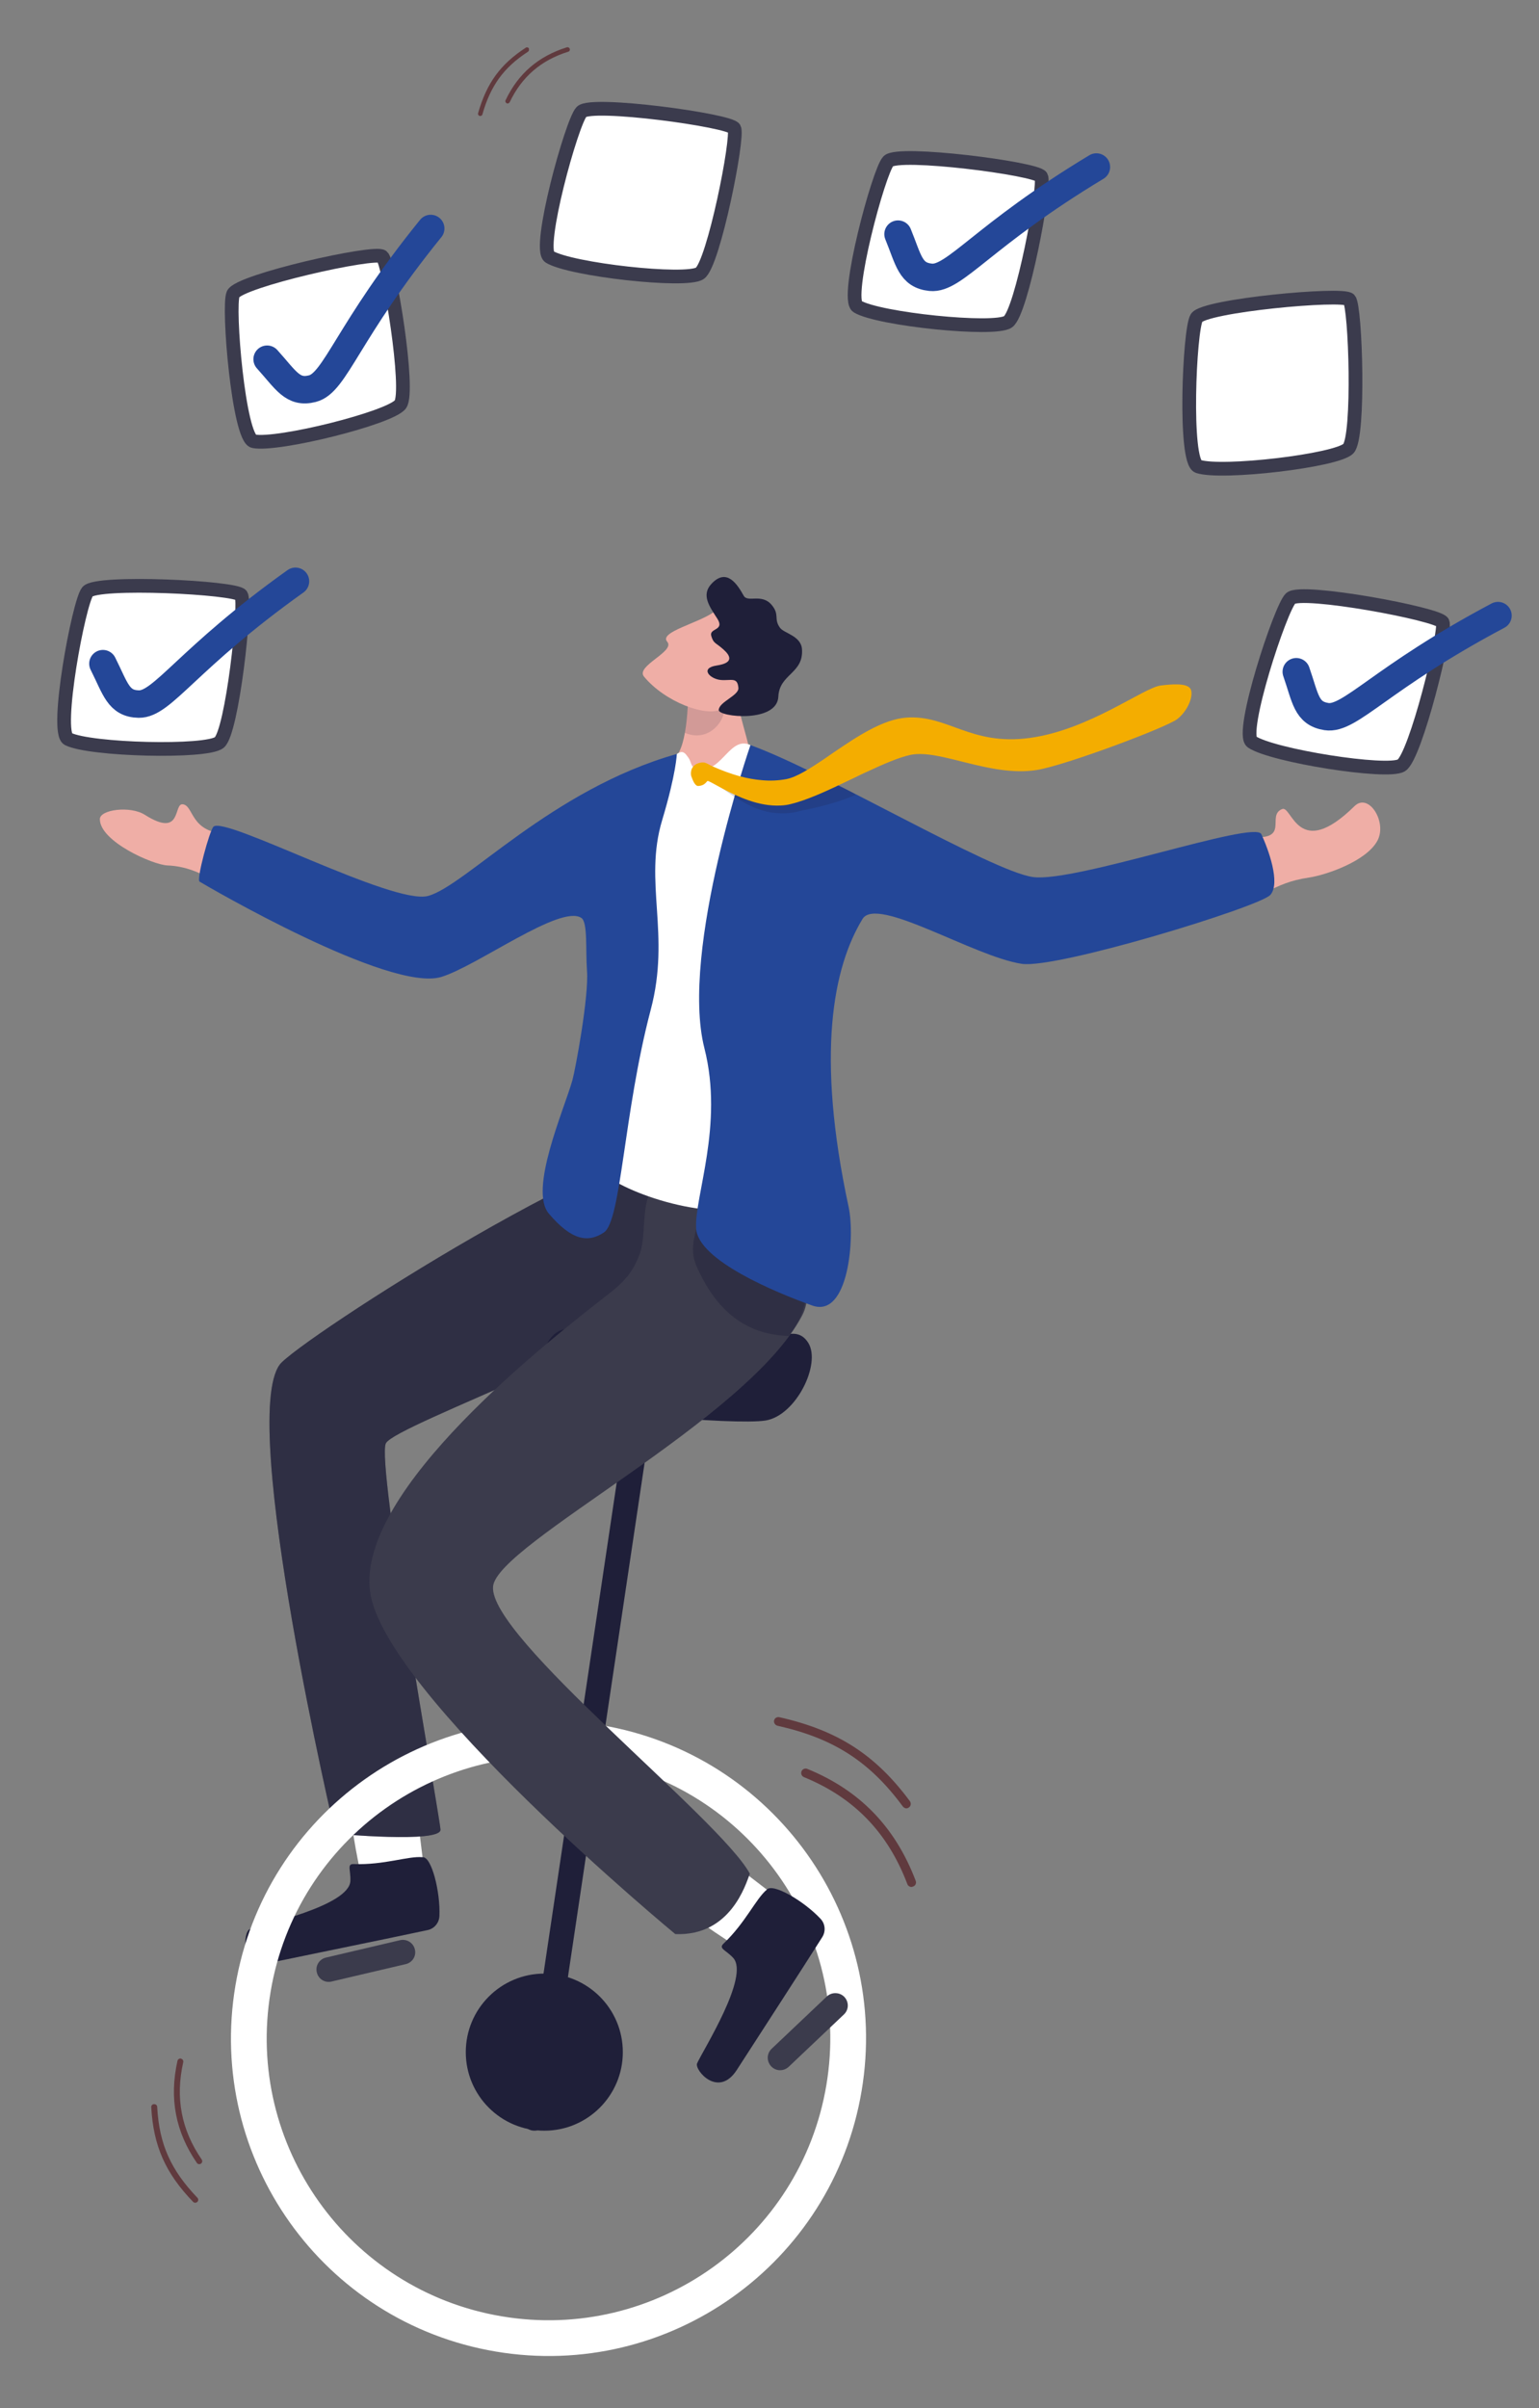 <?xml version="1.0" encoding="utf-8"?>
<!-- Generator: Adobe Illustrator 26.1.0, SVG Export Plug-In . SVG Version: 6.00 Build 0)  -->
<svg version="1.1" id="Layer_1" xmlns="http://www.w3.org/2000/svg" xmlns:xlink="http://www.w3.org/1999/xlink" x="0px" y="0px"
	 viewBox="0 0 1009.4 1578.8" style="enable-background:new 0 0 1009.4 1578.8;" xml:space="preserve">
<rect x="0" y="0" width="1009.4" height="1578.8" fill="#808080" stroke="none"/>
<style type="text/css">
	.st0{fill:#FFFFFF;}
	.st1{fill:#1F1F39;}
	.st2{fill:#3B3B4C;}
	.st3{opacity:0.4;fill:#1F1F39;enable-background:new    ;}
	.st4{opacity:0.46;fill:#1F1F39;enable-background:new    ;}
	.st5{fill:#EFAEA6;}
	.st6{opacity:0.14;fill:#1F1F39;enable-background:new    ;}
	.st7{fill:#244798;}
	.st8{fill:#603A3E;}
	.st9{opacity:0.18;fill:#1F1F39;enable-background:new    ;}
	.st10{fill:#F4AD00;}
	.st11{fill:#FFFFFF;stroke:#3B3B4D;stroke-width:9;stroke-miterlimit:10;}
	.st12{fill:none;stroke:#244798;stroke-width:18;stroke-linecap:round;stroke-linejoin:round;stroke-miterlimit:10;}
</style>
<path class="st0" d="M236.7,1228.5c-4.2-16.2-9.8-58.1-9.8-58.1l43.4-8.6l7.7,63l-25.7,24.6L236.7,1228.5z"/>
<path class="st1" d="M232.1,1222.1c-4.8-0.2-2,3.8-2.3,11c-0.6,16.5-57.7,28.6-66,31.7c-4.3,1.6-6.8,26.2,15.3,21.6
	c19.1-4,80.4-16.5,101.3-21c4.4-0.9,7.6-4.7,7.8-9.2c0.7-15.9-5.2-39.3-11.1-38.6C267.8,1216.7,252,1222.8,232.1,1222.1z"/>
<path class="st2" d="M470.2,746.2c-52.3-11.4-275.4,133.2-286.7,148.4c-27.2,36.5,36.4,307.6,36.4,307.6s69.5,6.4,69-2.7
	s-42.3-240.9-35.8-253.3c6.5-12.4,181.1-73.6,207.8-109.9C487.6,799.9,470.2,746.2,470.2,746.2z"/>
<path class="st3" d="M470.2,746.2c-52.3-11.4-275.4,133.2-286.7,148.4c-27.2,36.5,36.4,307.6,36.4,307.6s69.5,6.4,69-2.7
	s-42.3-240.9-35.8-253.3c6.5-12.4,181.1-73.6,207.8-109.9C487.6,799.9,470.2,746.2,470.2,746.2z"/>
<path class="st2" d="M262.4,1272l-48.6,11.4c-4.4,1-7.1,5.4-6,9.7l0,0c1,4.4,5.4,7.1,9.7,6l48.6-11.4c4.4-1,7.1-5.4,6-9.7l0,0
	C271.1,1273.7,266.7,1271,262.4,1272z"/>
<path class="st0" d="M394.3,1131c113.4,19.1,189.9,126.5,170.8,239.9s-126.5,189.9-239.9,170.8s-189.9-126.5-170.8-239.9
	C173.5,1188.4,280.9,1111.9,394.3,1131z M329.1,1518.6c100.7,16.9,196-51,212.9-151.6c16.9-100.7-51-196-151.6-212.9
	c-100.7-16.9-196,51-212.9,151.6C160.6,1406.4,228.5,1501.7,329.1,1518.6z"/>
<path class="st4" d="M459.1,943L459.1,943c-0.3-0.2-0.4-0.3-0.4-0.3C458.8,942.7,459.1,943,459.1,943z"/>
<path class="st1" d="M415.2,900.2l-72.7,487.4c-0.7,4.4,2.4,8.6,6.8,9.2l0,0c4.4,0.7,8.6-2.4,9.2-6.8l72.7-487.4
	c0.7-4.4-2.4-8.6-6.8-9.2l0,0C420,892.7,415.9,895.8,415.2,900.2z"/>
<path class="st1" d="M530.2,880.5c8.4,13.8-8.1,47.6-28.1,50.8c-20,3.2-129.7-5.7-141.2-16.7c-10.6-10.1-6.7-39.4,8.9-43.1
	c24.3-5.7,96.5,12.6,114,13.1C501.3,885.2,520.4,864.5,530.2,880.5z"/>
<path class="st0" d="M482.3,1275.4c-14.5-8.3-48.3-33.8-48.3-33.8l24.3-37l50.3,38.6l-0.5,35.5L482.3,1275.4z"/>
<path class="st1" d="M474.6,1274.2c-3.5,3.3,1.3,4.1,6.2,9.3c11.3,12-20.1,61.2-23.6,69.3c-1.8,4.2,13.9,23.2,26.1,4.2
	c10.6-16.4,44.6-68.9,56-87c2.4-3.8,2-8.7-1.1-12c-10.9-11.7-31.6-23.8-35.3-19.1C495.7,1244.9,489,1260.5,474.6,1274.2z"/>
<path class="st2" d="M242.7,1043.4c8.8,66.5,200.2,224.6,200.2,224.6c36.3,1.5,46.3-32.8,48.9-39.6
	c-19.2-35.8-171.9-155.5-168.4-188.4c2.9-27.9,166.9-109.1,202.7-177.5c0-0.1,0.1-0.1,0.1-0.2c4.5-8.7,2.7-16.1,3.7-26.5
	c0.9-8.6,0.8-17.6-0.2-27.1c-0.3-3.2-0.8-6.4-1.3-9.7c-1.7-10.2-11.4-43-42.2-34.2c-27.4,7.8-52.3,4.2-59.9,17.4
	c-5.3,9.2-2.7,29.3-6.7,39.9c-3.6,9.5-8,16.6-20,25.9C360.2,878.7,233.9,976.8,242.7,1043.4z"/>
<path class="st2" d="M542.3,1308.9l-36.2,34.3c-3.3,3.1-3.4,8.2-0.3,11.5l0,0c3.1,3.3,8.2,3.4,11.5,0.3l36.2-34.3
	c3.3-3.1,3.4-8.2,0.3-11.5l0,0C550.7,1306,545.5,1305.9,542.3,1308.9z"/>
<ellipse class="st1" cx="357" cy="1345.4" rx="51.5" ry="51.5"/>
<path class="st5" d="M173.7,596.6c-9.2-3.9-20.6-11-31.7-18.1c-10.8-6.8-21.1-10.7-32.1-11.1c-9.7-0.4-44.5-15.8-44.4-30.4
	c0-6.2,19.9-8.9,29.5-2.8c24.8,15.7,18.5-7.7,24.9-6.9c7.4,0.9,4.6,18.6,29.1,19.4c13.6,0.5,36.3,11.9,40.2,16.1
	C193.3,566.9,173.7,596.6,173.7,596.6z"/>
<path class="st3" d="M457,830.5c13.4,30,32.8,44.4,60.3,45.4c13.3-17.3,11.5-29.8,12.5-40.2c0.9-8.6,0.8-17.6-0.2-27.1
	c-13.7-3.8-17-21.7-41.6-29.2c-8.9-2.7-29.9,21.3-29.9,21.3C454.1,814.1,453,821.6,457,830.5z"/>
<path class="st5" d="M449.2,480.4c-0.8,4.6-2,9-3.6,12.2c-3.2,6.4-2.7,16.4-10.8,25.8c-6.1,7.1,26.4,1.9,26.4,1.9l33.4-5.7
	c1.8-14.7-11-47.4-12-60.9c-1.1-14.8-17.8-30-17.8-30l-13.7,28.7l-0.3,0.6l0.4,2.6C451.3,455.7,451.3,468.8,449.2,480.4z"/>
<path class="st6" d="M450.8,453.1l0.4,2.6c0,0,0,13.1-2.1,24.7c17.7,7.7,29.2-12.2,24.9-18.1c-2.8-3.9-13.6-13.3-13.6-13.3l-9.3,3.5
	L450.8,453.1z"/>
<path class="st0" d="M492.2,488.5c-13.2-6.2-18.5,17.1-32.6,15.8c-7.5-0.6-5.3-3.7-8.2-7.7c-1.8-2.5-3.4-5.2-7.4-2.3
	c-81,60.9-40.1,255.7-51,267c-8.9,9.2,48.4,34.9,86.5,31.9c52.3-4.1,34.8-52.2,35.1-63.1c0.3-10.9,19.6-199.4,19.6-199.4
	S511.1,512.7,492.2,488.5z"/>
<path class="st7" d="M130.9,578c4.4,2.7,124.5,72.8,158.5,62.5c23.7-7.2,78.2-47.8,91.9-38.7c4.3,2.9,2.7,20.8,3.7,34.6
	c1.3,16.7-7.5,64.3-9.6,71.9c-5.6,19.6-28.7,71.9-15.4,87.4c14.7,17.3,25.5,19.4,36.1,12.3c11.4-7.6,12.8-78.1,30.7-146
	c13.2-49.8-4.8-83.4,7.5-124.3c9.3-31,9.6-43.4,9.6-43.4c-82.3,23.3-138.7,86.6-163.2,93.1c-23,6.1-133.4-52.7-140.7-45.4
	C137.4,544.7,128.7,576.6,130.9,578z"/>
<path class="st5" d="M797.8,595.3c10.3-2.9,17.2-3.6,30.1-9.5c12.5-5.7,17.6-8.5,30.8-10.5c10.3-1.5,37.3-10.4,44.7-24.1
	c6.6-12.2-5.7-31.8-15-22.7c-37.1,36.5-41-0.6-47.4,1.9c-10.8,4.2,5.6,20.6-20.5,18.3c-14.5-1.2-29,5.6-33.8,9.4
	C781.8,561.9,797.8,595.3,797.8,595.3z"/>
<path class="st5" d="M468.5,401c-9.9,7.5-36.5,13.3-30.9,19.7s-21,15.9-15.2,22.9c13.9,16.8,40.7,26.4,50.3,21.5
	c9.6-4.9,30.3-25.6,30.3-25.6L468.5,401z"/>
<path class="st1" d="M474.5,425.8c-5.1-4.6-6.5-3.7-8-8.9c-1.5-5.2,8.9-3.3,4.1-11.1c-4.9-7.7-11-15.5-4-23
	c10.1-10.9,17.1,0.5,21.2,7.8c2.7,4.7,11.9-1.9,18.5,6.2c5.2,6.4,1,8.9,5.3,14.8c2.6,3.6,13.7,5.2,14.4,13.9
	c1.2,16.2-14.8,16.2-15.5,31.2c-0.8,17.5-39.2,13.4-39.1,8.8c0.2-5.4,13.3-9.5,12.9-14.5c-0.6-7.4-4.8-4.6-11.6-5.2
	c-7.2-0.7-13.9-7.8-2.6-9.5C481.4,434.6,479.2,430,474.5,425.8z"/>
<g>
	<path class="st8" d="M597.1,1237c-0.9-0.2-1.7-0.9-2-1.8c-12.8-33.8-35-56.7-67.8-70.1c-1.5-0.6-2.2-2.3-1.6-3.8
		c0.6-1.5,2.3-2.2,3.8-1.6c34.4,14,57.7,38.1,71.1,73.4c0.6,1.5-0.2,3.2-1.7,3.7C598.2,1237.1,597.6,1237.2,597.1,1237z"/>
</g>
<g>
	<path class="st8" d="M593.9,1185.5c-0.6-0.2-1.2-0.5-1.7-1.1c-11.3-15.3-22.7-26.3-36-34.8c-12.9-8.2-27.6-14-46.3-18.2l0,0
		c-1.5-0.4-2.5-1.9-2.2-3.4c0.3-1.6,1.9-2.5,3.4-2.2c38.3,8.6,63.1,24.6,85.7,55.1c0.9,1.3,0.7,3.1-0.6,4
		C595.5,1185.5,594.7,1185.7,593.9,1185.5z"/>
</g>
<g>
	<path class="st8" d="M119.7,1350.2c0.4,0.4,0.6,1.1,0.5,1.7c-5.3,23.5-1.3,44.4,12.1,63.9c0.6,0.9,0.4,2.1-0.5,2.7
		s-2.1,0.4-2.7-0.5c-14-20.4-18.2-42.3-12.7-66.9c0.2-1,1.3-1.7,2.3-1.5C119.1,1349.8,119.4,1350,119.7,1350.2z"/>
</g>
<g>
	<path class="st8" d="M102.6,1380.1c0.3,0.3,0.5,0.7,0.5,1.2c0.7,12.6,3,23,7.3,32.5c4.2,9.3,10.3,17.9,19.1,27.1l0,0
		c0.7,0.8,0.7,2-0.1,2.7s-2,0.7-2.7,0c-18.2-18.8-26.1-36.8-27.5-62.1c-0.1-1.1,0.8-2,1.8-2C101.7,1379.5,102.2,1379.7,102.6,1380.1
		z"/>
</g>
<g>
	<path class="st8" d="M373.7,32.9c-0.1,0.5-0.5,0.9-1,1c-17.9,5.6-30.5,16.5-38.4,33.1c-0.4,0.7-1.3,1.1-2,0.7s-1.1-1.3-0.7-2
		c8.3-17.5,21.5-28.8,40.2-34.7c0.8-0.2,1.6,0.2,1.9,1C373.8,32.3,373.8,32.6,373.7,32.9z"/>
</g>
<g>
	<path class="st8" d="M346.9,33.1c-0.1,0.3-0.3,0.6-0.6,0.8c-8.3,5.4-14.3,11-19.1,17.6c-4.6,6.5-8.1,13.9-10.8,23.5l0,0
		c-0.2,0.8-1.1,1.2-1.8,1c-0.8-0.2-1.3-1.1-1-1.9c5.6-19.6,14.6-32,31.2-42.8c0.7-0.5,1.6-0.3,2.1,0.4
		C346.9,32.2,347,32.6,346.9,33.1z"/>
</g>
<path class="st7" d="M492.2,488.5c47.7,17.1,157.9,82.7,185.3,86.5c27.7,3.8,145.5-37.6,149.8-28.1c4.4,9.5,12.8,32,5.9,39.8
	s-139.9,48.6-163,45.2c-31.5-4.7-95.1-44.9-104.5-29.4c-19.2,31.6-30.7,88.4-9.1,188.8c4.3,19.8,0,73.2-23.9,64.6
	c-23.9-8.5-74.7-29.6-76.1-50.3s18.3-67.8,5.4-118.4C445.7,623,492.2,488.5,492.2,488.5z"/>
<path class="st9" d="M462.2,508.3c0.2-0.2,0.8,0.1,1.7,0.8c4.4,3.2,16.6,14.2,30.3,20.1c3.7,1.6,7.4,2.8,11.2,3.4
	c5.4,0.8,10.9,0.9,16.3-0.2l0,0c0.4-0.1,0.7-0.1,1.1-0.2c0.1,0,0.2-0.1,0.3-0.1c8.8-2.2,21.1-3.8,38.1-11
	c-1.6-2.4-24.3-11.2-25.9-13.4c2.8-1.3,31.2-1.4,34-2.7c1.5-0.7,3-1.4,4.5-2.1c-3.1-2.7-6-5.3-8.7-7.6c-1.4,0.7-2.9,1.5-4.4,2.2
	c-2.2,1.1-4.5,2.2-6.7,3.3c-14.7,7.1-29.5,13.4-34.3,14.3c-3.8,0.7-7.6,1-11.4,1c-0.9,0-1.8,0-2.8-0.1c-1.8-0.1-3.6-0.2-5.4-0.4
	c-4-0.5-7.8-1.2-11.6-2.2c-7.4-1.9-14.1-4.5-19.8-7.1c-4.4-2-6.2-6.4-10.4-5.3C452.9,502.4,460.9,510,462.2,508.3z"/>
<path class="st10" d="M458,515.3c3.4-0.2,4.6-1.7,5.9-3.2c0.1-0.1,0.4-0.1,0.7,0c2.9,1,13.4,8.1,26.4,12.6
	c6.6,2.3,13.9,3.8,21.1,3.4c2.2-0.1,4.5-0.4,6.7-1c10.5-2.5,24.1-8.8,37.6-15.3c2.7-1.3,5.3-2.5,7.9-3.8c1.4-0.7,2.9-1.4,4.3-2
	c10.9-5.1,21.1-9.5,28.6-11.1c19.4-4,52.4,14.8,82.9,9.9c18.7-3,85.3-28,92.1-33.4s10.2-14.2,9.1-18.6c-1-4.4-8.4-4.8-19.9-3.4
	s-46.9,29.1-86,34.4c-39,5.3-53.7-15.4-81.2-13.3c-15.2,1.2-32,12.3-47.1,22.6c-2,1.3-3.9,2.7-5.8,4c-9.9,6.7-18.8,12.4-25.6,13.7
	c-5.4,1-10.8,1.2-16,0.7c-4.9-0.4-9.7-1.3-14.2-2.5c-6.7-1.8-12.8-4.2-18-6.5c-4.1-1.9-4.9-3.3-8.9-2.3c-5.3,1.4-5.8,5.9-5.3,8.4
	C454.2,511.1,455.7,515.4,458,515.3z"/>
<path class="st11" d="M57.4,387.9c-5.7,7-21.6,92.1-12.7,96.6c14.4,7.2,90.7,9.1,99.1,2.3c8.5-6.8,17.8-91.5,14.4-96.6
	S63.4,380.6,57.4,387.9z"/>
<path class="st12" d="M67.5,435.1c8.3,16.5,10.1,26.2,23.5,26.5c15.7,0.3,31.8-29.9,102.8-80.5"/>
<path class="st11" d="M846.5,392.3c-6.6,6.2-33.6,88.5-25.4,94.1c13.3,9,88.7,21,98,15.4s29.7-88.4,27.1-93.8
	C943.4,402.5,853.4,385.8,846.5,392.3z"/>
<path class="st12" d="M850.2,440.4c6.1,17.5,6.5,27.3,19.8,29.4c15.5,2.4,35.5-25.4,112.5-66.2"/>
<path class="st11" d="M152.9,192.8c-3.6,8.3,3.7,94.6,13.5,96.5c15.8,3.1,89.8-15.4,96.2-24.2c6.4-8.8-7.3-92.9-11.9-96.9
	C246,164.1,156.7,184.1,152.9,192.8z"/>
<path class="st12" d="M175.2,235.5c12.4,13.7,16.7,22.6,29.7,19.3c15.2-3.9,22.7-37.3,77.6-105"/>
<path class="st11" d="M582.6,105.7c-6.2,6.5-28.7,90.2-20.2,95.3c13.8,8.3,89.7,16.1,98.7,10s24.8-89.9,21.8-95.2
	C679.9,110.5,589.1,98.8,582.6,105.7z"/>
<path class="st12" d="M589,153.5c7,17.1,8,26.9,21.4,28.3c15.7,1.6,34-27.3,108.7-72.3"/>
<path class="st11" d="M381.4,73.3c-6.3,6.5-29.4,90-21,95.1c13.7,8.4,89.5,16.9,98.6,10.8c9-6,25.6-89.6,22.6-95
	C478.8,78.9,388,66.5,381.4,73.3z"/>
<path class="st11" d="M784.8,208.4c-4.7,7.7-8.4,94.3,1.1,97.4c15.3,5.1,91-3.8,98.5-11.7c7.4-7.9,4.7-93.1,0.6-97.7
	C880.9,191.9,789.7,200.3,784.8,208.4z"/>
</svg>
